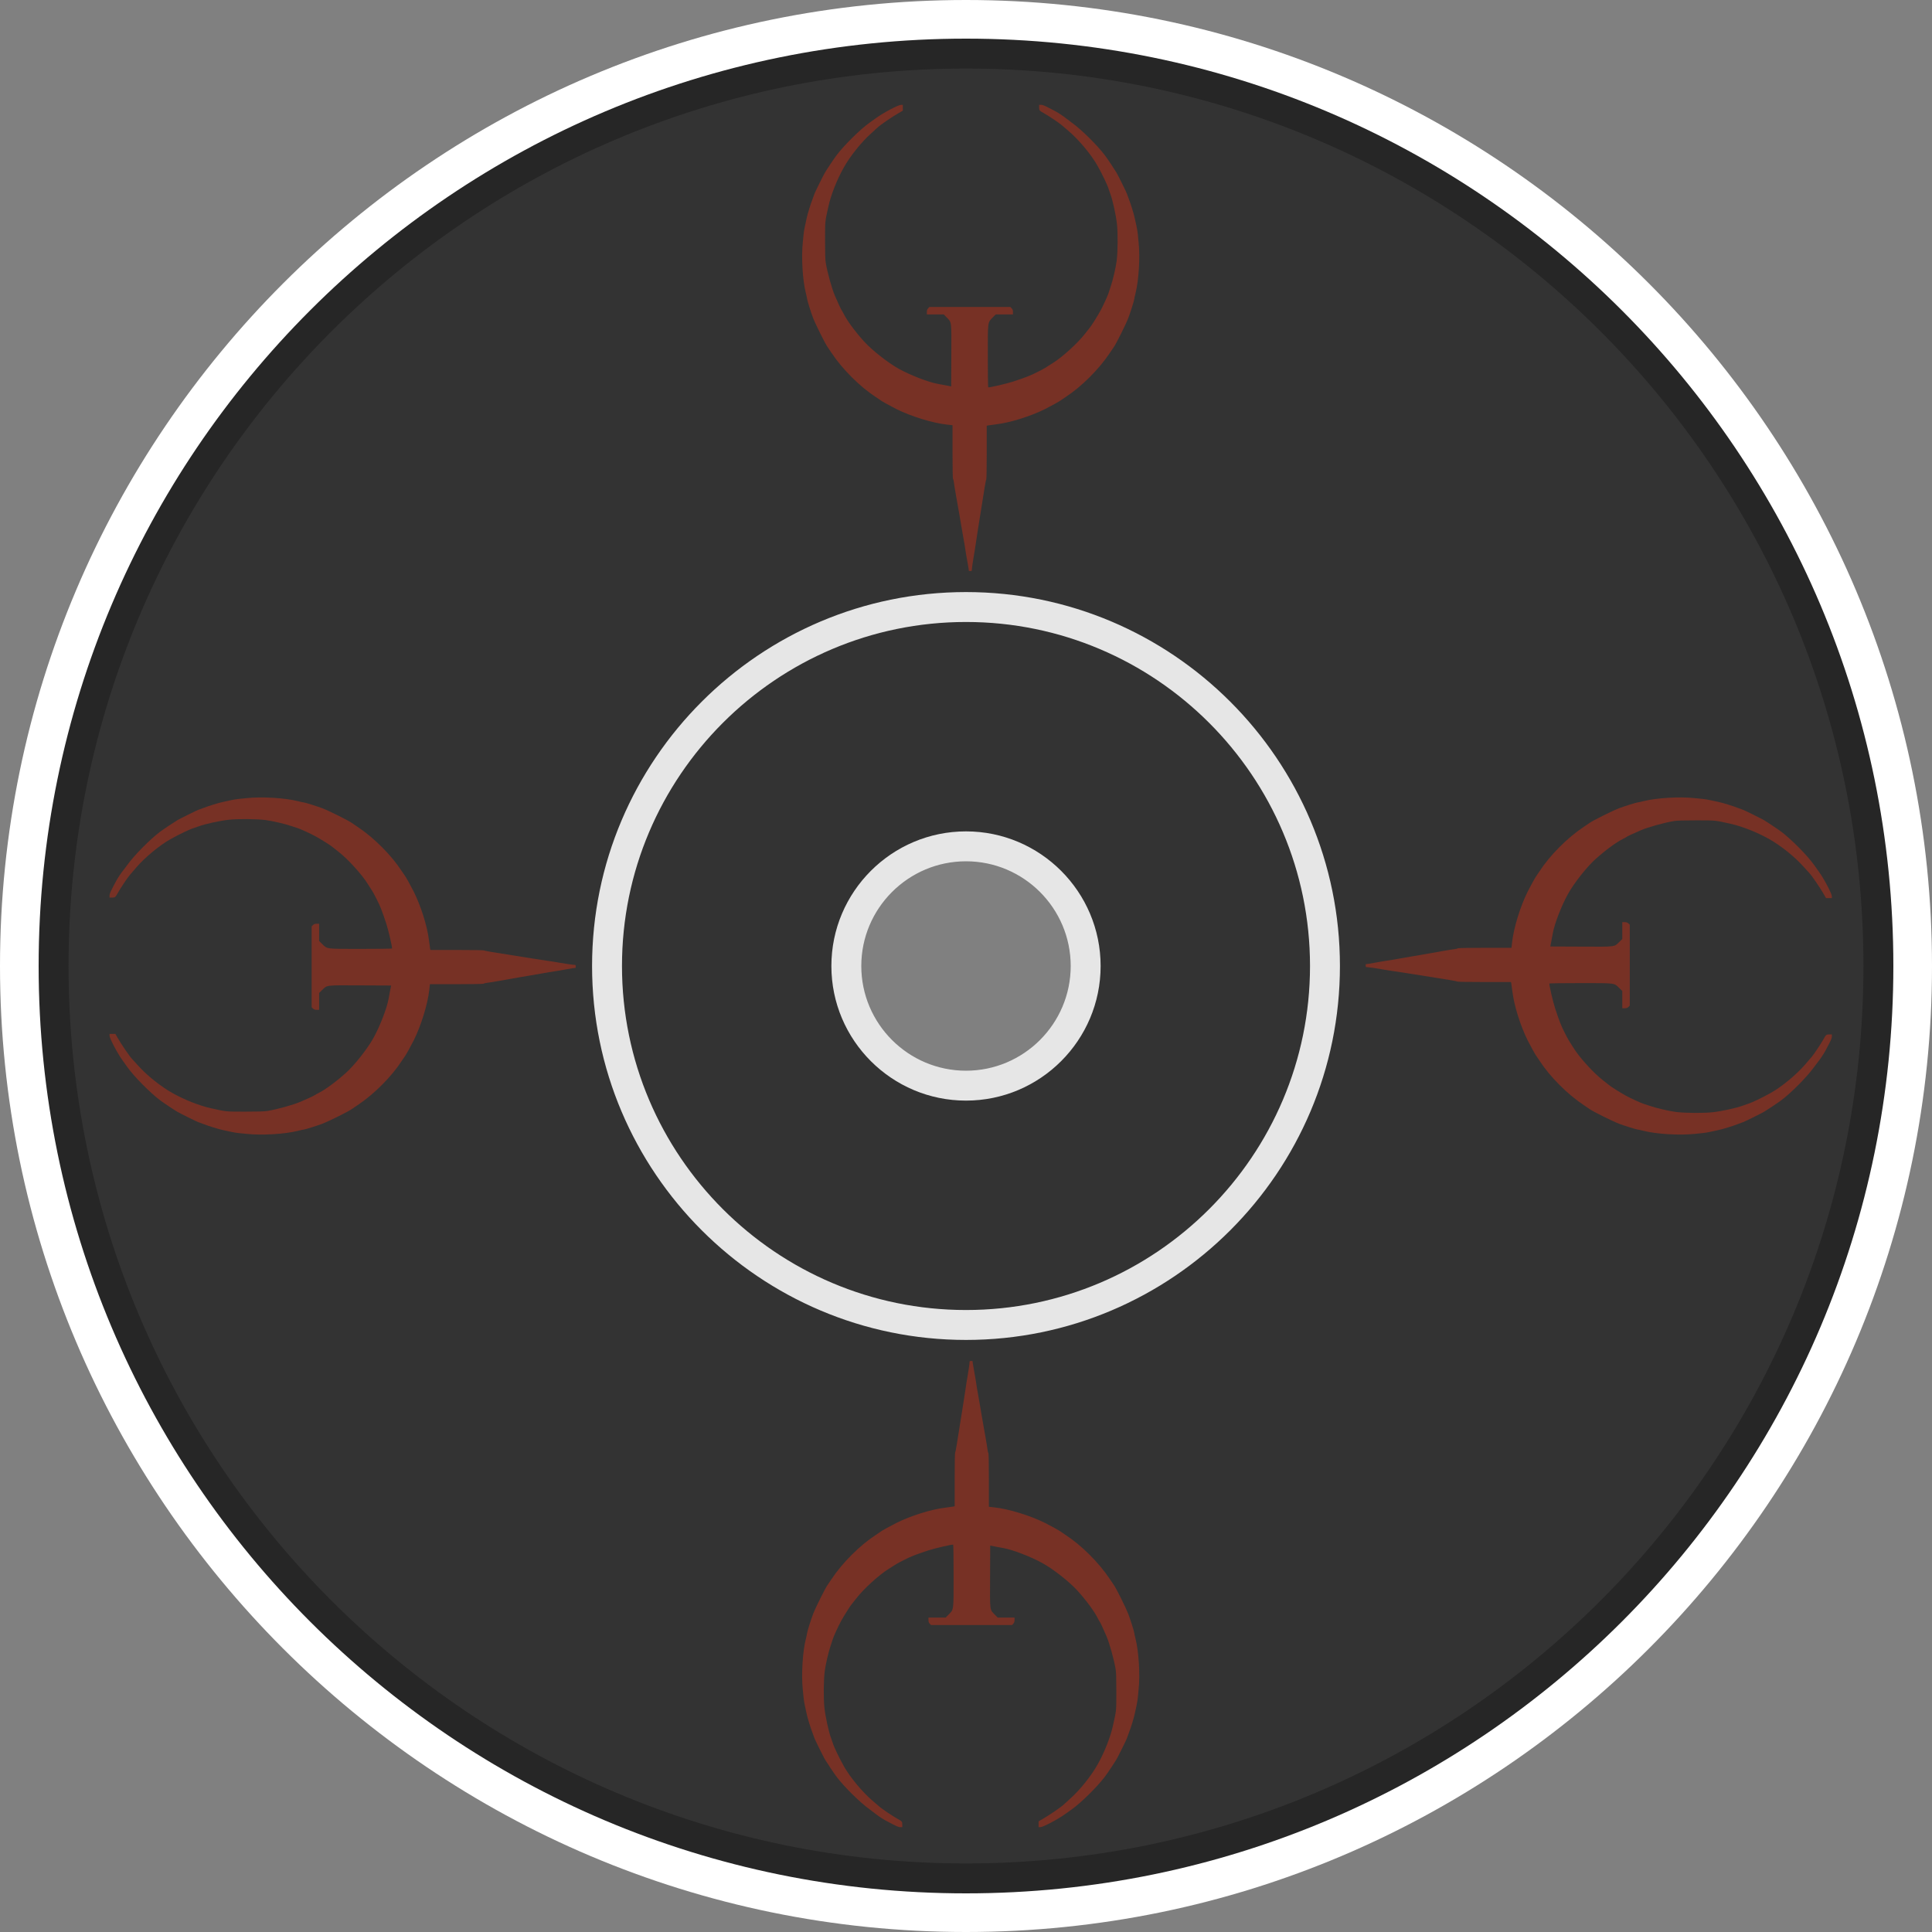 <?xml version="1.0" encoding="UTF-8" standalone="no"?>
<!-- Created with Inkscape (http://www.inkscape.org/) -->

<svg
   xmlns:dc="http://purl.org/dc/elements/1.1/"
   xmlns:cc="http://creativecommons.org/ns#"
   xmlns:rdf="http://www.w3.org/1999/02/22-rdf-syntax-ns#"
   xmlns:svg="http://www.w3.org/2000/svg"
   xmlns="http://www.w3.org/2000/svg"
   xmlns:sodipodi="http://sodipodi.sourceforge.net/DTD/sodipodi-0.dtd"
   xmlns:inkscape="http://www.inkscape.org/namespaces/inkscape"
   id="svg59926"
   version="1.1"
   inkscape:version="0.48.5 r10040"
   width="256"
   height="256"
   xml:space="preserve"
   sodipodi:docname="Quake1-content.svg"
   inkscape:export-filename="/Users/margetts/Desktop/BAXY RetroActive/png_marked/Quake1-content.png"
   inkscape:export-xdpi="90.099998"
   inkscape:export-ydpi="90.099998"><rect width="100%" height="100%" fill="#808080" stroke="none"/><defs
     id="defs59930"><clipPath
       clipPathUnits="userSpaceOnUse"
       id="clipPath59940"><path
         d="M 0,128 128,128 128,0 0,0 0,128 z"
         id="path59942"
         inkscape:connector-curvature="0" /></clipPath></defs><sodipodi:namedview
     pagecolor="#ffffff"
     bordercolor="#666666"
     borderopacity="1"
     objecttolerance="10"
     gridtolerance="10"
     guidetolerance="10"
     inkscape:pageopacity="0"
     inkscape:pageshadow="2"
     inkscape:window-width="1676"
     inkscape:window-height="1005"
     id="namedview59928"
     showgrid="false"
     inkscape:zoom="5.23125"
     inkscape:cx="80"
     inkscape:cy="80"
     inkscape:window-x="4"
     inkscape:window-y="1"
     inkscape:window-maximized="1"
     inkscape:current-layer="g59934" /><g
     id="g59934"
     inkscape:groupmode="layer"
     inkscape:label="Quake1-content"
     transform="matrix(1.25,0,0,-1.25,0,256)"><g
       id="g59936"
       transform="scale(1.6,1.6)"><g
         id="g59938"
         clip-path="url(#clipPath59940)"><g
           id="g59944"
           transform="translate(64,128)"><path
             d="m 0,0 c -35.29,0 -64,-28.71 -64,-64 0,-35.29 28.71,-64 64,-64 35.29,0 64,28.71 64,64 C 64,-28.71 35.29,0 0,0 m 0,-53.763 c 5.654,0 10.237,-4.583 10.237,-10.237 0,-5.654 -4.583,-10.237 -10.237,-10.237 -5.654,0 -10.237,4.583 -10.237,10.237 0,5.654 4.583,10.237 10.237,10.237"
             style="fill:#ffffff;fill-opacity:1;fill-rule:nonzero;stroke:none"
             id="path59946"
             inkscape:connector-curvature="0" /></g><g
           id="g59948"
           transform="translate(64,71.928)"><path
             d="m 0,0 c 4.378,0 7.928,-3.549 7.928,-7.928 0,-4.378 -3.55,-7.927 -7.928,-7.927 -4.378,0 -7.928,3.549 -7.928,7.927 C -7.928,-3.549 -4.378,0 0,0 m 0,53.512 c -33.932,0 -61.44,-27.507 -61.44,-61.44 0,-33.932 27.508,-61.44 61.44,-61.44 33.932,0 61.44,27.508 61.44,61.44 0,33.933 -27.508,61.44 -61.44,61.44"
             style="fill:#262626;fill-opacity:1;fill-rule:nonzero;stroke:none"
             id="path59950"
             inkscape:connector-curvature="0" /></g><g
           id="g59952"
           transform="translate(64,71.928)"><path
             d="m 0,0 c 4.378,0 7.928,-3.549 7.928,-7.928 0,-4.378 -3.55,-7.927 -7.928,-7.927 -4.378,0 -7.928,3.549 -7.928,7.927 C -7.928,-3.549 -4.378,0 0,0 m 0,51.53 c -32.838,0 -59.458,-26.62 -59.458,-59.458 0,-32.838 26.62,-59.458 59.458,-59.458 32.838,0 59.458,26.62 59.458,59.458 C 59.458,24.91 32.838,51.53 0,51.53"
             style="fill:#333333;fill-opacity:1;fill-rule:nonzero;stroke:none"
             id="path59954"
             inkscape:connector-curvature="0" /></g><g
           id="g59956"
           transform="translate(64,71.928)"><path
             d="m 0,0 c 4.378,0 7.928,-3.549 7.928,-7.928 0,-4.378 -3.55,-7.927 -7.928,-7.927 -4.378,0 -7.928,3.549 -7.928,7.927 C -7.928,-3.549 -4.378,0 0,0 m 0,15.855 c -13.135,0 -23.783,-10.648 -23.783,-23.783 0,-13.135 10.648,-23.783 23.783,-23.783 13.135,0 23.783,10.648 23.783,23.783 C 23.783,5.207 13.135,15.855 0,15.855"
             style="fill:#333333;fill-opacity:1;fill-rule:nonzero;stroke:none"
             id="path59958"
             inkscape:connector-curvature="0" /></g><g
           id="g59960"
           transform="translate(64,70.937)"><path
             d="m 0,0 c -3.825,0 -6.937,-3.112 -6.937,-6.937 0,-3.824 3.112,-6.937 6.937,-6.937 3.825,0 6.937,3.113 6.937,6.937 C 6.937,-3.112 3.825,0 0,0 m 0,-15.855 c -4.918,0 -8.919,4 -8.919,8.918 0,4.918 4.001,8.919 8.919,8.919 4.918,0 8.919,-4.001 8.919,-8.919 0,-4.918 -4.001,-8.918 -8.919,-8.918 m 0,31.71 c -12.568,0 -22.792,-10.225 -22.792,-22.792 0,-12.567 10.224,-22.792 22.792,-22.792 12.568,0 22.792,10.225 22.792,22.792 C 22.792,5.63 12.568,15.855 0,15.855 m 0,-47.566 c -13.661,0 -24.774,11.114 -24.774,24.774 0,13.661 11.113,24.774 24.774,24.774 13.661,0 24.774,-11.113 24.774,-24.774 0,-13.66 -11.113,-24.774 -24.774,-24.774"
             style="fill:#e6e6e6;fill-opacity:1;fill-rule:nonzero;stroke:none"
             id="path59962"
             inkscape:connector-curvature="0" /></g><g
           id="g59964"
           transform="translate(59.691,121.053)"><path
             d="m 0,0 0.122,0 0,-0.193 0,-0.193 -0.256,-0.147 C -0.59,-0.794 -1.382,-1.337 -1.56,-1.511 -1.619,-1.568 -1.806,-1.74 -1.977,-1.892 -2.634,-2.48 -3.37,-3.401 -3.804,-4.18 c -0.445,-0.796 -0.834,-1.787 -1.002,-2.55 -0.233,-1.057 -0.219,-0.916 -0.222,-2.231 -0.001,-0.837 0.012,-1.306 0.043,-1.488 0.115,-0.681 0.408,-1.733 0.616,-2.214 0.222,-0.514 0.396,-0.887 0.437,-0.938 0.023,-0.03 0.082,-0.133 0.13,-0.231 0.224,-0.453 0.745,-1.163 1.343,-1.829 0.515,-0.574 1.589,-1.422 2.311,-1.823 0.772,-0.43 1.993,-0.9 2.608,-1.005 0.107,-0.018 0.346,-0.063 0.531,-0.099 l 0.337,-0.066 0.009,2.049 c 0.01,2.344 0.032,2.171 -0.321,2.534 l -0.182,0.186 -0.559,0 -0.559,0 0,0.158 c 0,0.116 0.022,0.181 0.084,0.248 l 0.084,0.09 2.68,0 2.681,0 0.087,-0.087 c 0.067,-0.067 0.087,-0.124 0.087,-0.248 l 0,-0.161 -0.571,0 -0.57,0 -0.193,-0.196 c -0.348,-0.354 -0.331,-0.217 -0.331,-2.567 0,-1.128 0.012,-2.057 0.027,-2.065 0.054,-0.031 1.212,0.236 1.656,0.382 0.842,0.278 1.17,0.406 1.594,0.626 0.078,0.041 0.221,0.114 0.318,0.164 0.098,0.05 0.251,0.14 0.341,0.2 0.09,0.06 0.257,0.167 0.372,0.237 0.616,0.378 1.658,1.325 2.119,1.926 0.135,0.176 0.28,0.359 0.324,0.408 0.097,0.107 0.513,0.768 0.714,1.135 0.168,0.305 0.497,1.027 0.541,1.185 0.016,0.058 0.076,0.241 0.133,0.407 0.143,0.41 0.347,1.288 0.399,1.718 0.076,0.623 0.085,1.808 0.018,2.426 -0.062,0.579 -0.281,1.579 -0.433,1.984 -0.048,0.126 -0.101,0.278 -0.117,0.336 -0.072,0.254 -0.411,0.963 -0.746,1.559 -0.401,0.713 -1.212,1.69 -1.871,2.254 -0.207,0.177 -0.433,0.371 -0.501,0.43 -0.161,0.14 -0.878,0.62 -1.151,0.771 -0.317,0.174 -0.337,0.197 -0.337,0.393 l 0,0.172 0.134,0 c 0.127,0 0.233,-0.048 0.968,-0.438 0.186,-0.099 0.598,-0.375 0.705,-0.473 0.029,-0.026 0.189,-0.146 0.354,-0.265 0.651,-0.469 1.691,-1.496 2.199,-2.171 0.16,-0.213 0.632,-0.919 0.77,-1.151 0.096,-0.162 0.679,-1.342 0.679,-1.373 0,-0.014 0.054,-0.161 0.12,-0.327 0.141,-0.359 0.349,-1.032 0.41,-1.329 0.024,-0.117 0.074,-0.348 0.112,-0.513 0.037,-0.166 0.075,-0.397 0.085,-0.514 0.01,-0.117 0.035,-0.371 0.056,-0.566 0.103,-0.972 0.011,-2.505 -0.202,-3.347 -0.047,-0.185 -0.085,-0.361 -0.085,-0.391 0,-0.078 -0.264,-0.922 -0.394,-1.257 -0.169,-0.438 -0.809,-1.721 -0.962,-1.931 -0.036,-0.049 -0.155,-0.225 -0.266,-0.391 -0.724,-1.09 -1.884,-2.245 -2.938,-2.927 -0.17,-0.111 -0.318,-0.211 -0.328,-0.223 -0.026,-0.032 -0.688,-0.399 -1.01,-0.56 -0.974,-0.486 -2.306,-0.904 -3.247,-1.018 -0.24,-0.029 -0.48,-0.062 -0.533,-0.073 l -0.098,-0.02 0,-1.761 c 0,-0.969 -0.013,-1.776 -0.03,-1.795 -0.017,-0.018 -0.066,-0.257 -0.108,-0.529 -0.11,-0.709 -0.308,-1.95 -0.43,-2.692 -0.058,-0.351 -0.128,-0.813 -0.157,-1.027 -0.028,-0.215 -0.085,-0.565 -0.125,-0.78 -0.059,-0.314 -0.138,-0.885 -0.141,-1.018 0,-0.015 -0.049,-0.027 -0.109,-0.027 -0.059,0 -0.1,0.013 -0.091,0.028 0.01,0.016 -0.03,0.275 -0.087,0.576 -0.057,0.301 -0.12,0.667 -0.139,0.813 -0.019,0.146 -0.082,0.521 -0.139,0.833 -0.057,0.311 -0.119,0.662 -0.136,0.779 -0.033,0.222 -0.143,0.851 -0.345,1.983 -0.066,0.371 -0.13,0.765 -0.142,0.877 -0.012,0.112 -0.037,0.204 -0.055,0.204 -0.019,0 -0.033,0.711 -0.033,1.785 l 0,1.784 -0.363,0.04 c -0.959,0.105 -2.381,0.543 -3.372,1.038 -0.323,0.161 -0.984,0.528 -1.011,0.56 -0.01,0.012 -0.157,0.112 -0.328,0.223 -1.054,0.682 -2.213,1.837 -2.938,2.927 -0.11,0.166 -0.23,0.342 -0.265,0.391 -0.154,0.21 -0.793,1.493 -0.963,1.931 -0.129,0.335 -0.394,1.179 -0.394,1.257 0,0.03 -0.038,0.206 -0.085,0.391 -0.213,0.842 -0.305,2.375 -0.201,3.347 0.02,0.195 0.045,0.449 0.055,0.566 0.01,0.117 0.049,0.348 0.086,0.514 0.037,0.165 0.087,0.396 0.111,0.513 0.061,0.297 0.269,0.97 0.411,1.329 0.065,0.166 0.119,0.313 0.119,0.327 0,0.031 0.584,1.211 0.68,1.373 0.137,0.232 0.609,0.938 0.769,1.151 0.511,0.678 1.602,1.753 2.215,2.181 0.15,0.106 0.341,0.241 0.424,0.302 C -1.183,-0.533 -0.175,0 0,0"
             style="fill:#773125;fill-opacity:1;fill-rule:nonzero;stroke:none"
             id="path59966"
             inkscape:connector-curvature="0" /></g><g
           id="g59968"
           transform="translate(68.932,6.947)"><path
             d="m 0,0 -0.122,0 0,0.193 0,0.193 0.256,0.147 C 0.59,0.794 1.382,1.337 1.56,1.511 1.619,1.568 1.806,1.74 1.977,1.892 2.634,2.48 3.37,3.401 3.804,4.18 4.249,4.976 4.638,5.967 4.806,6.73 5.039,7.787 5.025,7.646 5.028,8.961 5.029,9.798 5.016,10.267 4.985,10.449 4.87,11.13 4.577,12.182 4.369,12.663 4.147,13.177 3.973,13.55 3.932,13.601 c -0.023,0.03 -0.082,0.133 -0.13,0.231 -0.224,0.453 -0.745,1.163 -1.343,1.829 -0.515,0.574 -1.589,1.422 -2.311,1.823 -0.772,0.43 -1.993,0.9 -2.608,1.005 -0.107,0.018 -0.346,0.063 -0.531,0.099 l -0.337,0.066 -0.009,-2.049 c -0.01,-2.343 -0.032,-2.171 0.321,-2.534 l 0.182,-0.186 0.559,0 0.559,0 0,-0.158 c 0,-0.116 -0.022,-0.181 -0.084,-0.248 l -0.084,-0.09 -2.68,0 -2.681,0 -0.087,0.087 c -0.067,0.067 -0.087,0.124 -0.087,0.248 l 0,0.161 0.571,0 0.57,0 0.193,0.196 c 0.348,0.354 0.331,0.217 0.331,2.567 0,1.128 -0.012,2.057 -0.027,2.065 -0.054,0.031 -1.212,-0.236 -1.656,-0.382 -0.842,-0.278 -1.17,-0.406 -1.594,-0.626 -0.078,-0.041 -0.221,-0.114 -0.318,-0.164 -0.098,-0.05 -0.251,-0.14 -0.341,-0.2 -0.09,-0.06 -0.257,-0.167 -0.372,-0.237 -0.616,-0.378 -1.658,-1.325 -2.119,-1.926 -0.135,-0.176 -0.28,-0.359 -0.324,-0.408 -0.097,-0.107 -0.513,-0.768 -0.714,-1.135 -0.168,-0.305 -0.497,-1.027 -0.541,-1.185 -0.016,-0.058 -0.076,-0.241 -0.133,-0.407 -0.143,-0.41 -0.347,-1.288 -0.399,-1.718 -0.076,-0.623 -0.085,-1.808 -0.018,-2.426 0.062,-0.579 0.281,-1.579 0.433,-1.984 0.048,-0.126 0.101,-0.278 0.117,-0.336 0.072,-0.254 0.411,-0.963 0.746,-1.559 0.401,-0.713 1.212,-1.69 1.871,-2.254 0.207,-0.177 0.433,-0.371 0.501,-0.43 0.161,-0.14 0.878,-0.62 1.151,-0.771 0.317,-0.174 0.337,-0.197 0.337,-0.393 l 0,-0.172 -0.134,0 c -0.127,0 -0.233,0.048 -0.968,0.438 -0.186,0.099 -0.598,0.375 -0.705,0.473 -0.029,0.026 -0.189,0.146 -0.354,0.265 -0.651,0.469 -1.691,1.496 -2.199,2.171 -0.16,0.213 -0.632,0.919 -0.77,1.151 -0.096,0.162 -0.679,1.342 -0.679,1.373 0,0.014 -0.054,0.161 -0.12,0.327 -0.141,0.359 -0.349,1.032 -0.41,1.329 -0.024,0.117 -0.074,0.348 -0.112,0.513 -0.037,0.166 -0.075,0.397 -0.085,0.514 -0.01,0.117 -0.035,0.371 -0.056,0.566 -0.103,0.972 -0.011,2.505 0.202,3.347 0.047,0.185 0.085,0.361 0.085,0.391 0,0.078 0.264,0.922 0.394,1.257 0.169,0.438 0.809,1.721 0.962,1.931 0.036,0.049 0.155,0.225 0.266,0.391 0.724,1.09 1.884,2.245 2.938,2.927 0.17,0.111 0.318,0.211 0.328,0.223 0.026,0.032 0.688,0.399 1.011,0.56 0.973,0.486 2.305,0.904 3.246,1.018 0.24,0.029 0.48,0.062 0.533,0.073 l 0.098,0.02 0,1.761 c 0,0.969 0.013,1.776 0.03,1.795 0.017,0.018 0.066,0.257 0.108,0.529 0.11,0.709 0.308,1.95 0.43,2.692 0.058,0.351 0.128,0.813 0.157,1.027 0.028,0.215 0.085,0.565 0.125,0.78 0.059,0.314 0.138,0.885 0.141,1.018 0,0.015 0.049,0.027 0.109,0.027 0.059,0 0.1,-0.013 0.091,-0.028 -0.01,-0.016 0.03,-0.275 0.087,-0.576 0.057,-0.301 0.12,-0.667 0.139,-0.813 0.019,-0.146 0.082,-0.521 0.139,-0.833 0.057,-0.311 0.119,-0.662 0.136,-0.779 0.033,-0.222 0.143,-0.851 0.345,-1.983 0.066,-0.371 0.13,-0.765 0.142,-0.877 0.012,-0.112 0.037,-0.204 0.055,-0.204 0.019,0 0.033,-0.711 0.033,-1.785 l 0,-1.784 0.363,-0.04 c 0.959,-0.105 2.381,-0.543 3.372,-1.038 0.323,-0.161 0.984,-0.528 1.011,-0.56 0.01,-0.012 0.157,-0.112 0.328,-0.223 1.054,-0.682 2.213,-1.837 2.938,-2.927 0.11,-0.166 0.23,-0.342 0.265,-0.391 0.154,-0.21 0.793,-1.493 0.963,-1.931 0.129,-0.335 0.394,-1.179 0.394,-1.257 0,-0.03 0.038,-0.206 0.085,-0.391 C 6.516,11.625 6.608,10.092 6.504,9.12 6.484,8.925 6.459,8.671 6.449,8.554 6.439,8.437 6.4,8.206 6.363,8.04 6.326,7.875 6.276,7.644 6.252,7.527 6.191,7.23 5.983,6.557 5.841,6.198 5.776,6.032 5.722,5.885 5.722,5.871 5.722,5.84 5.138,4.66 5.042,4.498 4.905,4.266 4.433,3.56 4.273,3.347 3.762,2.669 2.671,1.594 2.058,1.166 1.908,1.06 1.717,0.925 1.634,0.864 1.183,0.533 0.175,0 0,0"
             style="fill:#773125;fill-opacity:1;fill-rule:nonzero;stroke:none"
             id="path59970"
             inkscape:connector-curvature="0" /></g><g
           id="g59972"
           transform="translate(121.365,68.621)"><path
             d="m 0,0 0,-0.122 -0.193,0 -0.193,0 -0.147,0.256 C -0.794,0.59 -1.337,1.382 -1.511,1.56 -1.568,1.619 -1.74,1.806 -1.892,1.977 -2.48,2.634 -3.401,3.37 -4.18,3.804 -4.976,4.249 -5.967,4.638 -6.73,4.806 -7.787,5.039 -7.646,5.025 -8.961,5.028 -9.798,5.029 -10.267,5.016 -10.449,4.985 -11.13,4.87 -12.182,4.577 -12.663,4.369 -13.177,4.147 -13.55,3.973 -13.601,3.932 c -0.03,-0.023 -0.133,-0.082 -0.231,-0.13 -0.453,-0.224 -1.163,-0.745 -1.829,-1.343 -0.574,-0.515 -1.422,-1.589 -1.823,-2.311 -0.43,-0.772 -0.9,-1.993 -1.005,-2.608 -0.018,-0.107 -0.063,-0.346 -0.099,-0.531 l -0.066,-0.337 2.049,-0.009 c 2.344,-0.01 2.171,-0.032 2.534,0.321 l 0.186,0.182 0,0.559 0,0.559 0.158,0 c 0.116,0 0.181,-0.022 0.248,-0.084 l 0.09,-0.084 0,-2.68 0,-2.681 -0.087,-0.087 c -0.067,-0.067 -0.124,-0.087 -0.248,-0.087 l -0.161,0 0,0.571 0,0.57 -0.196,0.193 c -0.354,0.348 -0.217,0.331 -2.567,0.331 -1.128,0 -2.057,-0.012 -2.065,-0.027 -0.031,-0.054 0.236,-1.212 0.382,-1.656 0.278,-0.842 0.406,-1.17 0.626,-1.594 0.041,-0.078 0.114,-0.221 0.164,-0.318 0.05,-0.098 0.14,-0.251 0.2,-0.341 0.06,-0.09 0.167,-0.257 0.237,-0.372 0.378,-0.616 1.325,-1.658 1.926,-2.119 0.176,-0.135 0.359,-0.28 0.408,-0.324 0.107,-0.097 0.768,-0.513 1.135,-0.714 0.305,-0.168 1.027,-0.497 1.185,-0.541 0.058,-0.016 0.241,-0.076 0.407,-0.133 0.41,-0.143 1.288,-0.347 1.718,-0.399 0.623,-0.076 1.808,-0.085 2.426,-0.018 0.579,0.062 1.579,0.281 1.984,0.433 0.126,0.048 0.278,0.101 0.336,0.117 0.254,0.072 0.963,0.411 1.559,0.746 0.713,0.401 1.69,1.212 2.254,1.871 0.177,0.207 0.371,0.433 0.43,0.501 0.14,0.161 0.62,0.878 0.771,1.151 0.174,0.317 0.197,0.337 0.393,0.337 l 0.172,0 0,-0.134 c 0,-0.127 -0.048,-0.233 -0.438,-0.968 -0.099,-0.186 -0.375,-0.598 -0.473,-0.705 -0.026,-0.029 -0.146,-0.189 -0.265,-0.354 -0.469,-0.651 -1.496,-1.691 -2.171,-2.199 -0.213,-0.16 -0.919,-0.632 -1.151,-0.77 -0.162,-0.096 -1.342,-0.679 -1.373,-0.679 -0.014,0 -0.161,-0.054 -0.327,-0.12 -0.359,-0.141 -1.032,-0.349 -1.329,-0.41 -0.117,-0.024 -0.348,-0.074 -0.513,-0.112 -0.166,-0.037 -0.397,-0.075 -0.514,-0.085 -0.117,-0.01 -0.371,-0.035 -0.566,-0.056 -0.972,-0.103 -2.505,-0.011 -3.347,0.202 -0.185,0.047 -0.361,0.085 -0.391,0.085 -0.078,0 -0.922,0.264 -1.257,0.394 -0.438,0.169 -1.721,0.809 -1.931,0.962 -0.049,0.036 -0.225,0.155 -0.391,0.266 -1.09,0.724 -2.245,1.884 -2.927,2.938 -0.111,0.17 -0.211,0.318 -0.223,0.328 -0.032,0.026 -0.399,0.688 -0.56,1.011 -0.486,0.973 -0.904,2.305 -1.018,3.246 -0.029,0.24 -0.062,0.48 -0.073,0.533 l -0.02,0.098 -1.761,0 c -0.969,0 -1.776,0.013 -1.795,0.03 -0.018,0.017 -0.257,0.066 -0.529,0.108 -0.709,0.11 -1.95,0.308 -2.692,0.43 -0.351,0.058 -0.813,0.128 -1.027,0.157 -0.215,0.028 -0.565,0.085 -0.78,0.125 -0.314,0.059 -0.885,0.138 -1.018,0.141 -0.015,0 -0.027,0.049 -0.027,0.109 0,0.059 0.013,0.1 0.028,0.091 0.016,-0.01 0.275,0.03 0.576,0.087 0.301,0.057 0.667,0.12 0.813,0.139 0.146,0.019 0.521,0.082 0.833,0.139 0.311,0.057 0.662,0.119 0.779,0.136 0.222,0.033 0.851,0.143 1.983,0.345 0.371,0.066 0.765,0.13 0.877,0.142 0.112,0.012 0.204,0.037 0.204,0.055 0,0.019 0.711,0.033 1.785,0.033 l 1.784,0 0.04,0.363 c 0.105,0.959 0.543,2.381 1.038,3.372 0.161,0.323 0.528,0.984 0.56,1.011 0.012,0.01 0.112,0.157 0.223,0.328 0.682,1.054 1.837,2.213 2.927,2.938 0.166,0.11 0.342,0.23 0.391,0.265 0.21,0.154 1.493,0.793 1.931,0.963 0.335,0.129 1.179,0.394 1.257,0.394 0.03,0 0.206,0.038 0.391,0.085 0.842,0.213 2.375,0.305 3.347,0.201 0.195,-0.02 0.449,-0.045 0.566,-0.055 0.117,-0.01 0.348,-0.049 0.514,-0.086 0.165,-0.037 0.396,-0.087 0.513,-0.111 0.297,-0.061 0.97,-0.269 1.329,-0.411 0.166,-0.065 0.313,-0.119 0.327,-0.119 0.031,0 1.211,-0.584 1.373,-0.68 C -4.266,4.905 -3.56,4.433 -3.347,4.273 -2.669,3.762 -1.594,2.671 -1.166,2.058 -1.06,1.908 -0.925,1.717 -0.864,1.634 -0.533,1.183 0,0.175 0,0"
             style="fill:#773125;fill-opacity:1;fill-rule:nonzero;stroke:none"
             id="path59974"
             inkscape:connector-curvature="0" /></g><g
           id="g59976"
           transform="translate(7.258,59.379)"><path
             d="m 0,0 0,0.122 0.193,0 0.193,0 0.147,-0.256 C 0.794,-0.59 1.337,-1.382 1.511,-1.56 1.568,-1.619 1.74,-1.806 1.892,-1.977 2.48,-2.634 3.401,-3.369 4.18,-3.804 c 0.796,-0.445 1.787,-0.834 2.55,-1.002 1.057,-0.233 0.916,-0.219 2.231,-0.222 0.837,-0.001 1.306,0.012 1.488,0.043 0.681,0.115 1.733,0.408 2.214,0.616 0.514,0.222 0.887,0.396 0.938,0.437 0.03,0.023 0.133,0.082 0.231,0.13 0.453,0.224 1.163,0.745 1.829,1.343 0.574,0.515 1.422,1.589 1.823,2.311 0.43,0.772 0.9,1.993 1.005,2.608 0.018,0.107 0.063,0.346 0.099,0.531 l 0.066,0.337 -2.049,0.009 c -2.344,0.01 -2.171,0.032 -2.534,-0.321 l -0.186,-0.182 0,-0.559 0,-0.559 -0.158,0 c -0.116,0 -0.181,0.022 -0.248,0.084 l -0.09,0.084 0,2.68 0,2.681 0.087,0.087 c 0.067,0.067 0.124,0.087 0.248,0.087 l 0.161,0 0,-0.571 0,-0.57 0.196,-0.193 c 0.354,-0.348 0.217,-0.331 2.567,-0.331 1.128,0 2.057,0.012 2.065,0.027 0.031,0.054 -0.236,1.212 -0.382,1.656 -0.278,0.842 -0.406,1.17 -0.626,1.594 -0.041,0.078 -0.114,0.221 -0.164,0.318 -0.05,0.098 -0.14,0.251 -0.2,0.341 -0.06,0.09 -0.167,0.257 -0.237,0.372 -0.378,0.616 -1.325,1.658 -1.926,2.119 -0.176,0.135 -0.359,0.28 -0.408,0.324 -0.107,0.097 -0.768,0.513 -1.135,0.714 -0.305,0.168 -1.027,0.497 -1.185,0.541 -0.058,0.016 -0.241,0.076 -0.407,0.133 -0.41,0.143 -1.288,0.347 -1.718,0.399 C 9.702,14.368 8.517,14.377 7.899,14.31 7.32,14.248 6.32,14.029 5.915,13.877 5.789,13.829 5.637,13.776 5.579,13.76 5.325,13.688 4.616,13.349 4.02,13.014 3.307,12.613 2.33,11.802 1.766,11.143 1.589,10.936 1.395,10.71 1.336,10.642 1.196,10.481 0.716,9.764 0.565,9.491 0.391,9.174 0.368,9.154 0.172,9.154 L 0,9.154 0,9.288 c 0,0.127 0.048,0.233 0.438,0.968 0.099,0.186 0.375,0.598 0.473,0.705 0.026,0.029 0.146,0.189 0.265,0.354 0.469,0.651 1.496,1.691 2.171,2.199 0.213,0.16 0.919,0.632 1.151,0.77 0.162,0.096 1.342,0.679 1.373,0.679 0.014,0 0.161,0.054 0.327,0.12 0.359,0.141 1.032,0.349 1.329,0.41 0.117,0.024 0.348,0.074 0.513,0.112 0.166,0.037 0.397,0.075 0.514,0.085 0.117,0.01 0.371,0.035 0.566,0.056 0.972,0.103 2.505,0.011 3.347,-0.202 0.185,-0.047 0.361,-0.085 0.391,-0.085 0.078,0 0.922,-0.264 1.257,-0.394 0.438,-0.169 1.721,-0.809 1.931,-0.962 0.049,-0.036 0.225,-0.155 0.391,-0.266 1.09,-0.724 2.245,-1.884 2.927,-2.938 0.111,-0.17 0.211,-0.318 0.223,-0.328 0.032,-0.026 0.399,-0.688 0.56,-1.01 0.486,-0.974 0.904,-2.306 1.018,-3.247 0.029,-0.24 0.062,-0.48 0.073,-0.533 l 0.02,-0.098 1.761,0 c 0.969,0 1.776,-0.013 1.795,-0.03 0.018,-0.017 0.257,-0.066 0.529,-0.108 0.709,-0.11 1.95,-0.308 2.692,-0.43 0.351,-0.058 0.813,-0.128 1.027,-0.157 0.215,-0.028 0.565,-0.085 0.78,-0.125 0.314,-0.059 0.885,-0.138 1.018,-0.141 0.015,0 0.027,-0.049 0.027,-0.109 0,-0.059 -0.013,-0.1 -0.028,-0.091 C 30.843,4.502 30.584,4.462 30.283,4.405 29.982,4.348 29.616,4.285 29.47,4.266 29.324,4.247 28.949,4.184 28.637,4.127 28.326,4.07 27.975,4.008 27.858,3.991 27.636,3.958 27.007,3.848 25.875,3.646 25.504,3.58 25.11,3.516 24.998,3.504 24.886,3.492 24.794,3.467 24.794,3.449 24.794,3.43 24.083,3.416 23.009,3.416 l -1.784,0 -0.04,-0.363 C 21.08,2.094 20.642,0.672 20.147,-0.319 c -0.161,-0.323 -0.528,-0.984 -0.56,-1.011 -0.012,-0.01 -0.112,-0.157 -0.223,-0.328 -0.682,-1.054 -1.837,-2.213 -2.927,-2.938 -0.166,-0.11 -0.342,-0.23 -0.391,-0.265 -0.21,-0.154 -1.493,-0.793 -1.931,-0.963 -0.335,-0.129 -1.179,-0.394 -1.257,-0.394 -0.03,0 -0.206,-0.038 -0.391,-0.085 C 11.625,-6.516 10.092,-6.608 9.12,-6.504 8.925,-6.484 8.671,-6.459 8.554,-6.449 8.437,-6.439 8.206,-6.4 8.04,-6.363 7.875,-6.326 7.644,-6.276 7.527,-6.252 7.23,-6.191 6.557,-5.983 6.198,-5.841 6.032,-5.776 5.885,-5.722 5.871,-5.722 5.84,-5.722 4.66,-5.138 4.498,-5.042 4.266,-4.905 3.56,-4.433 3.347,-4.273 2.669,-3.762 1.594,-2.671 1.166,-2.058 1.06,-1.908 0.925,-1.717 0.864,-1.634 0.533,-1.183 0,-0.175 0,0"
             style="fill:#773125;fill-opacity:1;fill-rule:nonzero;stroke:none"
             id="path59978"
             inkscape:connector-curvature="0" /></g></g></g></g></svg>